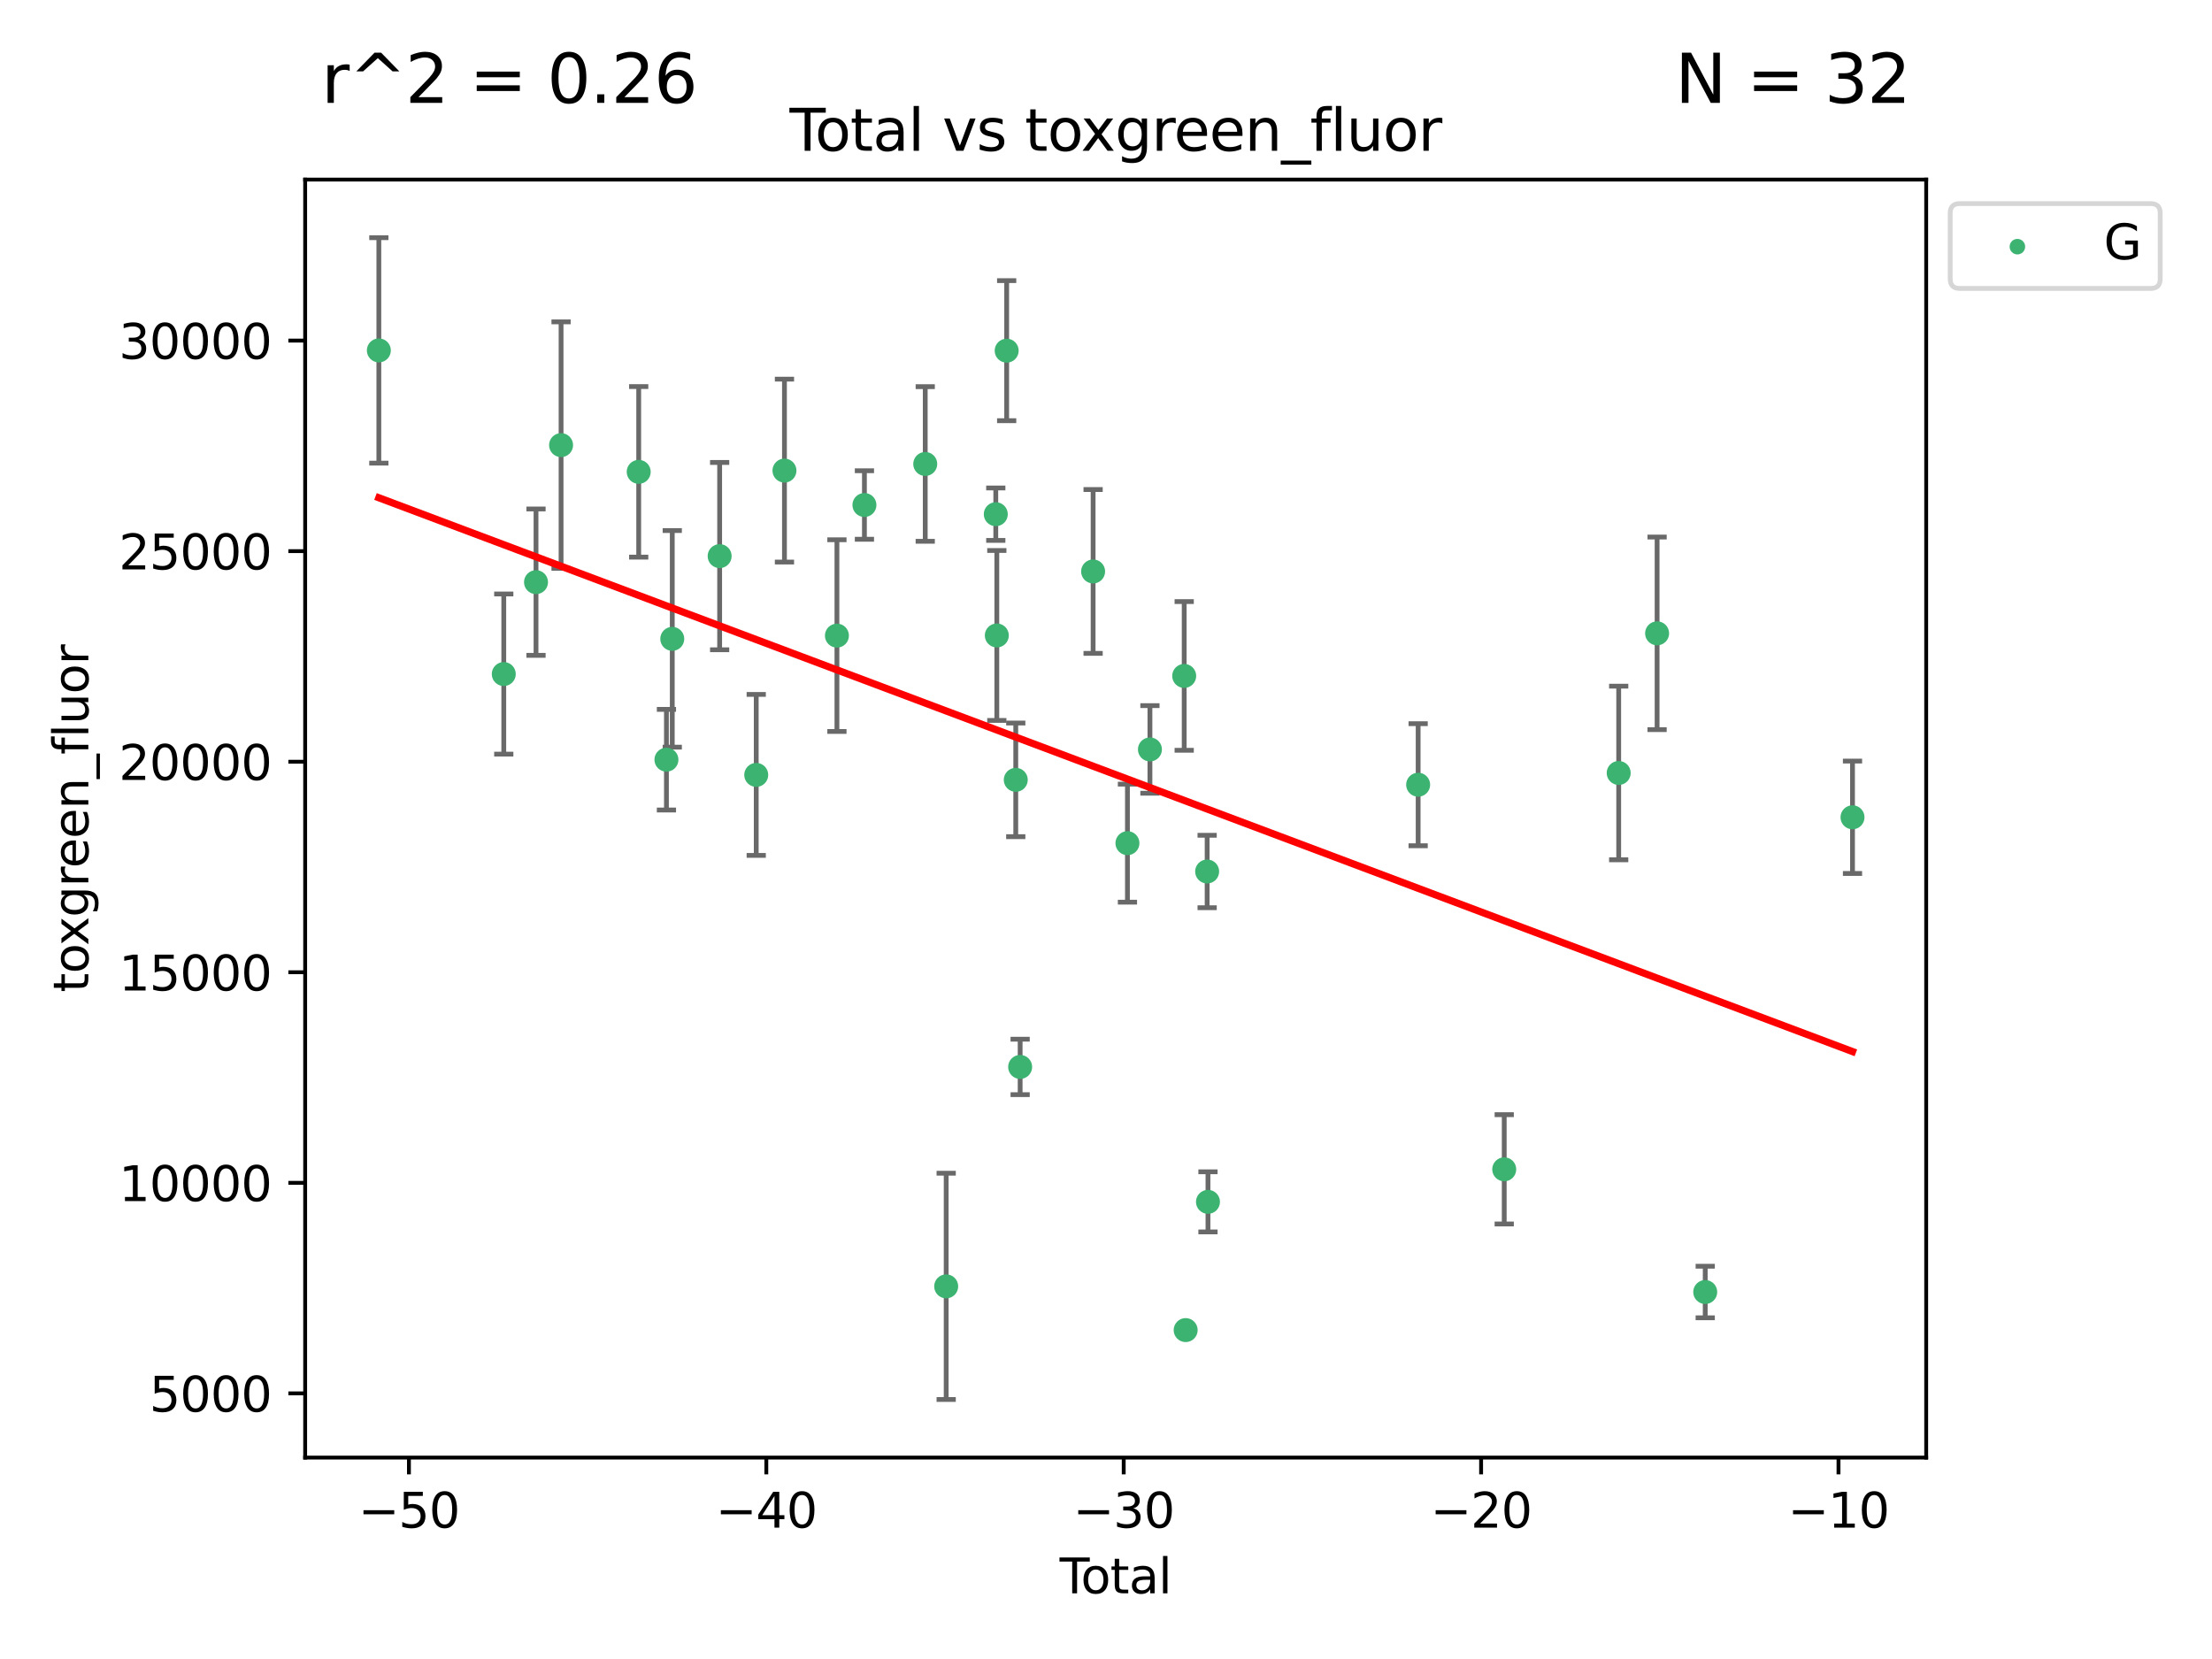 <?xml version="1.0" encoding="utf-8" standalone="no"?>
<!DOCTYPE svg PUBLIC "-//W3C//DTD SVG 1.1//EN"
  "http://www.w3.org/Graphics/SVG/1.1/DTD/svg11.dtd">
<svg xmlns:xlink="http://www.w3.org/1999/xlink" width="460.8pt" height="345.6pt" viewBox="0 0 460.8 345.6" xmlns="http://www.w3.org/2000/svg" version="1.1">
 <defs>
  <style type="text/css">*{stroke-linejoin: round; stroke-linecap: butt}</style>
 </defs>
 <g id="figure_1">
  <g id="patch_1">
   <path d="M 0 345.6 
L 460.8 345.6 
L 460.8 0 
L 0 0 
z
" style="fill: #ffffff"/>
  </g>
  <g id="axes_1">
   <g id="patch_2">
    <path d="M 63.571 303.64 
L 401.26 303.64 
L 401.26 37.411 
L 63.571 37.411 
z
" style="fill: #ffffff"/>
   </g>
   <g id="PathCollection_1">
    <defs>
     <path id="m417717e807" d="M 0 1.118 
C 0.297 1.118 0.581 1 0.791 0.791 
C 1 0.581 1.118 0.297 1.118 0 
C 1.118 -0.297 1 -0.581 0.791 -0.791 
C 0.581 -1 0.297 -1.118 0 -1.118 
C -0.297 -1.118 -0.581 -1 -0.791 -0.791 
C -1 -0.581 -1.118 -0.297 -1.118 0 
C -1.118 0.297 -1 0.581 -0.791 0.791 
C -0.581 1 -0.297 1.118 0 1.118 
z
" style="stroke: #3cb371"/>
    </defs>
    <g clip-path="url(#p8fe26a87a0)">
     <use xlink:href="#m417717e807" x="78.921" y="72.997" style="fill: #3cb371; stroke: #3cb371"/>
     <use xlink:href="#m417717e807" x="104.945" y="140.416" style="fill: #3cb371; stroke: #3cb371"/>
     <use xlink:href="#m417717e807" x="111.661" y="121.273" style="fill: #3cb371; stroke: #3cb371"/>
     <use xlink:href="#m417717e807" x="116.882" y="92.727" style="fill: #3cb371; stroke: #3cb371"/>
     <use xlink:href="#m417717e807" x="133.054" y="98.296" style="fill: #3cb371; stroke: #3cb371"/>
     <use xlink:href="#m417717e807" x="138.83" y="158.255" style="fill: #3cb371; stroke: #3cb371"/>
     <use xlink:href="#m417717e807" x="140.045" y="133.085" style="fill: #3cb371; stroke: #3cb371"/>
     <use xlink:href="#m417717e807" x="149.915" y="115.849" style="fill: #3cb371; stroke: #3cb371"/>
     <use xlink:href="#m417717e807" x="157.537" y="161.427" style="fill: #3cb371; stroke: #3cb371"/>
     <use xlink:href="#m417717e807" x="163.418" y="98.031" style="fill: #3cb371; stroke: #3cb371"/>
     <use xlink:href="#m417717e807" x="174.347" y="132.413" style="fill: #3cb371; stroke: #3cb371"/>
     <use xlink:href="#m417717e807" x="180.076" y="105.202" style="fill: #3cb371; stroke: #3cb371"/>
     <use xlink:href="#m417717e807" x="192.744" y="96.654" style="fill: #3cb371; stroke: #3cb371"/>
     <use xlink:href="#m417717e807" x="197.107" y="267.972" style="fill: #3cb371; stroke: #3cb371"/>
     <use xlink:href="#m417717e807" x="207.44" y="107.117" style="fill: #3cb371; stroke: #3cb371"/>
     <use xlink:href="#m417717e807" x="207.655" y="132.378" style="fill: #3cb371; stroke: #3cb371"/>
     <use xlink:href="#m417717e807" x="209.708" y="73.051" style="fill: #3cb371; stroke: #3cb371"/>
     <use xlink:href="#m417717e807" x="211.603" y="162.455" style="fill: #3cb371; stroke: #3cb371"/>
     <use xlink:href="#m417717e807" x="212.514" y="222.262" style="fill: #3cb371; stroke: #3cb371"/>
     <use xlink:href="#m417717e807" x="227.715" y="119.045" style="fill: #3cb371; stroke: #3cb371"/>
     <use xlink:href="#m417717e807" x="234.867" y="175.647" style="fill: #3cb371; stroke: #3cb371"/>
     <use xlink:href="#m417717e807" x="239.552" y="156.122" style="fill: #3cb371; stroke: #3cb371"/>
     <use xlink:href="#m417717e807" x="246.69" y="140.808" style="fill: #3cb371; stroke: #3cb371"/>
     <use xlink:href="#m417717e807" x="246.995" y="277.082" style="fill: #3cb371; stroke: #3cb371"/>
     <use xlink:href="#m417717e807" x="251.47" y="181.548" style="fill: #3cb371; stroke: #3cb371"/>
     <use xlink:href="#m417717e807" x="251.643" y="250.367" style="fill: #3cb371; stroke: #3cb371"/>
     <use xlink:href="#m417717e807" x="295.426" y="163.471" style="fill: #3cb371; stroke: #3cb371"/>
     <use xlink:href="#m417717e807" x="313.358" y="243.591" style="fill: #3cb371; stroke: #3cb371"/>
     <use xlink:href="#m417717e807" x="337.204" y="161.024" style="fill: #3cb371; stroke: #3cb371"/>
     <use xlink:href="#m417717e807" x="345.204" y="131.935" style="fill: #3cb371; stroke: #3cb371"/>
     <use xlink:href="#m417717e807" x="355.23" y="269.151" style="fill: #3cb371; stroke: #3cb371"/>
     <use xlink:href="#m417717e807" x="385.911" y="170.254" style="fill: #3cb371; stroke: #3cb371"/>
    </g>
   </g>
   <g id="matplotlib.axis_1">
    <g id="xtick_1">
     <g id="line2d_1">
      <defs>
       <path id="ma817725555" d="M 0 0 
L 0 3.5 
" style="stroke: #000000; stroke-width: 0.8"/>
      </defs>
      <g>
       <use xlink:href="#ma817725555" x="85.187" y="303.64" style="stroke: #000000; stroke-width: 0.8"/>
      </g>
     </g>
     <g id="text_1">
      <!-- −50 -->
      <g transform="translate(74.634 318.238)scale(0.1 -0.1)">
       <defs>
        <path id="DejaVuSans-2212" d="M 678 2272 
L 4684 2272 
L 4684 1741 
L 678 1741 
L 678 2272 
z
" transform="scale(0.016)"/>
        <path id="DejaVuSans-35" d="M 691 4666 
L 3169 4666 
L 3169 4134 
L 1269 4134 
L 1269 2991 
Q 1406 3038 1543 3061 
Q 1681 3084 1819 3084 
Q 2600 3084 3056 2656 
Q 3513 2228 3513 1497 
Q 3513 744 3044 326 
Q 2575 -91 1722 -91 
Q 1428 -91 1123 -41 
Q 819 9 494 109 
L 494 744 
Q 775 591 1075 516 
Q 1375 441 1709 441 
Q 2250 441 2565 725 
Q 2881 1009 2881 1497 
Q 2881 1984 2565 2268 
Q 2250 2553 1709 2553 
Q 1456 2553 1204 2497 
Q 953 2441 691 2322 
L 691 4666 
z
" transform="scale(0.016)"/>
        <path id="DejaVuSans-30" d="M 2034 4250 
Q 1547 4250 1301 3770 
Q 1056 3291 1056 2328 
Q 1056 1369 1301 889 
Q 1547 409 2034 409 
Q 2525 409 2770 889 
Q 3016 1369 3016 2328 
Q 3016 3291 2770 3770 
Q 2525 4250 2034 4250 
z
M 2034 4750 
Q 2819 4750 3233 4129 
Q 3647 3509 3647 2328 
Q 3647 1150 3233 529 
Q 2819 -91 2034 -91 
Q 1250 -91 836 529 
Q 422 1150 422 2328 
Q 422 3509 836 4129 
Q 1250 4750 2034 4750 
z
" transform="scale(0.016)"/>
       </defs>
       <use xlink:href="#DejaVuSans-2212"/>
       <use xlink:href="#DejaVuSans-35" x="83.789"/>
       <use xlink:href="#DejaVuSans-30" x="147.412"/>
      </g>
     </g>
    </g>
    <g id="xtick_2">
     <g id="line2d_2">
      <g>
       <use xlink:href="#ma817725555" x="159.638" y="303.64" style="stroke: #000000; stroke-width: 0.8"/>
      </g>
     </g>
     <g id="text_2">
      <!-- −40 -->
      <g transform="translate(149.086 318.238)scale(0.1 -0.1)">
       <defs>
        <path id="DejaVuSans-34" d="M 2419 4116 
L 825 1625 
L 2419 1625 
L 2419 4116 
z
M 2253 4666 
L 3047 4666 
L 3047 1625 
L 3713 1625 
L 3713 1100 
L 3047 1100 
L 3047 0 
L 2419 0 
L 2419 1100 
L 313 1100 
L 313 1709 
L 2253 4666 
z
" transform="scale(0.016)"/>
       </defs>
       <use xlink:href="#DejaVuSans-2212"/>
       <use xlink:href="#DejaVuSans-34" x="83.789"/>
       <use xlink:href="#DejaVuSans-30" x="147.412"/>
      </g>
     </g>
    </g>
    <g id="xtick_3">
     <g id="line2d_3">
      <g>
       <use xlink:href="#ma817725555" x="234.089" y="303.64" style="stroke: #000000; stroke-width: 0.8"/>
      </g>
     </g>
     <g id="text_3">
      <!-- −30 -->
      <g transform="translate(223.537 318.238)scale(0.1 -0.1)">
       <defs>
        <path id="DejaVuSans-33" d="M 2597 2516 
Q 3050 2419 3304 2112 
Q 3559 1806 3559 1356 
Q 3559 666 3084 287 
Q 2609 -91 1734 -91 
Q 1441 -91 1130 -33 
Q 819 25 488 141 
L 488 750 
Q 750 597 1062 519 
Q 1375 441 1716 441 
Q 2309 441 2620 675 
Q 2931 909 2931 1356 
Q 2931 1769 2642 2001 
Q 2353 2234 1838 2234 
L 1294 2234 
L 1294 2753 
L 1863 2753 
Q 2328 2753 2575 2939 
Q 2822 3125 2822 3475 
Q 2822 3834 2567 4026 
Q 2313 4219 1838 4219 
Q 1578 4219 1281 4162 
Q 984 4106 628 3988 
L 628 4550 
Q 988 4650 1302 4700 
Q 1616 4750 1894 4750 
Q 2613 4750 3031 4423 
Q 3450 4097 3450 3541 
Q 3450 3153 3228 2886 
Q 3006 2619 2597 2516 
z
" transform="scale(0.016)"/>
       </defs>
       <use xlink:href="#DejaVuSans-2212"/>
       <use xlink:href="#DejaVuSans-33" x="83.789"/>
       <use xlink:href="#DejaVuSans-30" x="147.412"/>
      </g>
     </g>
    </g>
    <g id="xtick_4">
     <g id="line2d_4">
      <g>
       <use xlink:href="#ma817725555" x="308.541" y="303.64" style="stroke: #000000; stroke-width: 0.8"/>
      </g>
     </g>
     <g id="text_4">
      <!-- −20 -->
      <g transform="translate(297.988 318.238)scale(0.1 -0.1)">
       <defs>
        <path id="DejaVuSans-32" d="M 1228 531 
L 3431 531 
L 3431 0 
L 469 0 
L 469 531 
Q 828 903 1448 1529 
Q 2069 2156 2228 2338 
Q 2531 2678 2651 2914 
Q 2772 3150 2772 3378 
Q 2772 3750 2511 3984 
Q 2250 4219 1831 4219 
Q 1534 4219 1204 4116 
Q 875 4013 500 3803 
L 500 4441 
Q 881 4594 1212 4672 
Q 1544 4750 1819 4750 
Q 2544 4750 2975 4387 
Q 3406 4025 3406 3419 
Q 3406 3131 3298 2873 
Q 3191 2616 2906 2266 
Q 2828 2175 2409 1742 
Q 1991 1309 1228 531 
z
" transform="scale(0.016)"/>
       </defs>
       <use xlink:href="#DejaVuSans-2212"/>
       <use xlink:href="#DejaVuSans-32" x="83.789"/>
       <use xlink:href="#DejaVuSans-30" x="147.412"/>
      </g>
     </g>
    </g>
    <g id="xtick_5">
     <g id="line2d_5">
      <g>
       <use xlink:href="#ma817725555" x="382.992" y="303.64" style="stroke: #000000; stroke-width: 0.8"/>
      </g>
     </g>
     <g id="text_5">
      <!-- −10 -->
      <g transform="translate(372.44 318.238)scale(0.1 -0.1)">
       <defs>
        <path id="DejaVuSans-31" d="M 794 531 
L 1825 531 
L 1825 4091 
L 703 3866 
L 703 4441 
L 1819 4666 
L 2450 4666 
L 2450 531 
L 3481 531 
L 3481 0 
L 794 0 
L 794 531 
z
" transform="scale(0.016)"/>
       </defs>
       <use xlink:href="#DejaVuSans-2212"/>
       <use xlink:href="#DejaVuSans-31" x="83.789"/>
       <use xlink:href="#DejaVuSans-30" x="147.412"/>
      </g>
     </g>
    </g>
    <g id="text_6">
     <!-- Total -->
     <g transform="translate(220.739 331.917)scale(0.1 -0.1)">
      <defs>
       <path id="DejaVuSans-54" d="M -19 4666 
L 3928 4666 
L 3928 4134 
L 2272 4134 
L 2272 0 
L 1638 0 
L 1638 4134 
L -19 4134 
L -19 4666 
z
" transform="scale(0.016)"/>
       <path id="DejaVuSans-6f" d="M 1959 3097 
Q 1497 3097 1228 2736 
Q 959 2375 959 1747 
Q 959 1119 1226 758 
Q 1494 397 1959 397 
Q 2419 397 2687 759 
Q 2956 1122 2956 1747 
Q 2956 2369 2687 2733 
Q 2419 3097 1959 3097 
z
M 1959 3584 
Q 2709 3584 3137 3096 
Q 3566 2609 3566 1747 
Q 3566 888 3137 398 
Q 2709 -91 1959 -91 
Q 1206 -91 779 398 
Q 353 888 353 1747 
Q 353 2609 779 3096 
Q 1206 3584 1959 3584 
z
" transform="scale(0.016)"/>
       <path id="DejaVuSans-74" d="M 1172 4494 
L 1172 3500 
L 2356 3500 
L 2356 3053 
L 1172 3053 
L 1172 1153 
Q 1172 725 1289 603 
Q 1406 481 1766 481 
L 2356 481 
L 2356 0 
L 1766 0 
Q 1100 0 847 248 
Q 594 497 594 1153 
L 594 3053 
L 172 3053 
L 172 3500 
L 594 3500 
L 594 4494 
L 1172 4494 
z
" transform="scale(0.016)"/>
       <path id="DejaVuSans-61" d="M 2194 1759 
Q 1497 1759 1228 1600 
Q 959 1441 959 1056 
Q 959 750 1161 570 
Q 1363 391 1709 391 
Q 2188 391 2477 730 
Q 2766 1069 2766 1631 
L 2766 1759 
L 2194 1759 
z
M 3341 1997 
L 3341 0 
L 2766 0 
L 2766 531 
Q 2569 213 2275 61 
Q 1981 -91 1556 -91 
Q 1019 -91 701 211 
Q 384 513 384 1019 
Q 384 1609 779 1909 
Q 1175 2209 1959 2209 
L 2766 2209 
L 2766 2266 
Q 2766 2663 2505 2880 
Q 2244 3097 1772 3097 
Q 1472 3097 1187 3025 
Q 903 2953 641 2809 
L 641 3341 
Q 956 3463 1253 3523 
Q 1550 3584 1831 3584 
Q 2591 3584 2966 3190 
Q 3341 2797 3341 1997 
z
" transform="scale(0.016)"/>
       <path id="DejaVuSans-6c" d="M 603 4863 
L 1178 4863 
L 1178 0 
L 603 0 
L 603 4863 
z
" transform="scale(0.016)"/>
      </defs>
      <use xlink:href="#DejaVuSans-54"/>
      <use xlink:href="#DejaVuSans-6f" x="44.084"/>
      <use xlink:href="#DejaVuSans-74" x="105.266"/>
      <use xlink:href="#DejaVuSans-61" x="144.475"/>
      <use xlink:href="#DejaVuSans-6c" x="205.754"/>
     </g>
    </g>
   </g>
   <g id="matplotlib.axis_2">
    <g id="ytick_1">
     <g id="line2d_6">
      <defs>
       <path id="md0b81ae9a0" d="M 0 0 
L -3.5 0 
" style="stroke: #000000; stroke-width: 0.8"/>
      </defs>
      <g>
       <use xlink:href="#md0b81ae9a0" x="63.571" y="290.266" style="stroke: #000000; stroke-width: 0.8"/>
      </g>
     </g>
     <g id="text_7">
      <!-- 5000 -->
      <g transform="translate(31.121 294.065)scale(0.1 -0.1)">
       <use xlink:href="#DejaVuSans-35"/>
       <use xlink:href="#DejaVuSans-30" x="63.623"/>
       <use xlink:href="#DejaVuSans-30" x="127.246"/>
       <use xlink:href="#DejaVuSans-30" x="190.869"/>
      </g>
     </g>
    </g>
    <g id="ytick_2">
     <g id="line2d_7">
      <g>
       <use xlink:href="#md0b81ae9a0" x="63.571" y="246.403" style="stroke: #000000; stroke-width: 0.8"/>
      </g>
     </g>
     <g id="text_8">
      <!-- 10000 -->
      <g transform="translate(24.759 250.202)scale(0.1 -0.1)">
       <use xlink:href="#DejaVuSans-31"/>
       <use xlink:href="#DejaVuSans-30" x="63.623"/>
       <use xlink:href="#DejaVuSans-30" x="127.246"/>
       <use xlink:href="#DejaVuSans-30" x="190.869"/>
       <use xlink:href="#DejaVuSans-30" x="254.492"/>
      </g>
     </g>
    </g>
    <g id="ytick_3">
     <g id="line2d_8">
      <g>
       <use xlink:href="#md0b81ae9a0" x="63.571" y="202.54" style="stroke: #000000; stroke-width: 0.8"/>
      </g>
     </g>
     <g id="text_9">
      <!-- 15000 -->
      <g transform="translate(24.759 206.339)scale(0.1 -0.1)">
       <use xlink:href="#DejaVuSans-31"/>
       <use xlink:href="#DejaVuSans-35" x="63.623"/>
       <use xlink:href="#DejaVuSans-30" x="127.246"/>
       <use xlink:href="#DejaVuSans-30" x="190.869"/>
       <use xlink:href="#DejaVuSans-30" x="254.492"/>
      </g>
     </g>
    </g>
    <g id="ytick_4">
     <g id="line2d_9">
      <g>
       <use xlink:href="#md0b81ae9a0" x="63.571" y="158.677" style="stroke: #000000; stroke-width: 0.8"/>
      </g>
     </g>
     <g id="text_10">
      <!-- 20000 -->
      <g transform="translate(24.759 162.477)scale(0.1 -0.1)">
       <use xlink:href="#DejaVuSans-32"/>
       <use xlink:href="#DejaVuSans-30" x="63.623"/>
       <use xlink:href="#DejaVuSans-30" x="127.246"/>
       <use xlink:href="#DejaVuSans-30" x="190.869"/>
       <use xlink:href="#DejaVuSans-30" x="254.492"/>
      </g>
     </g>
    </g>
    <g id="ytick_5">
     <g id="line2d_10">
      <g>
       <use xlink:href="#md0b81ae9a0" x="63.571" y="114.815" style="stroke: #000000; stroke-width: 0.8"/>
      </g>
     </g>
     <g id="text_11">
      <!-- 25000 -->
      <g transform="translate(24.759 118.614)scale(0.1 -0.1)">
       <use xlink:href="#DejaVuSans-32"/>
       <use xlink:href="#DejaVuSans-35" x="63.623"/>
       <use xlink:href="#DejaVuSans-30" x="127.246"/>
       <use xlink:href="#DejaVuSans-30" x="190.869"/>
       <use xlink:href="#DejaVuSans-30" x="254.492"/>
      </g>
     </g>
    </g>
    <g id="ytick_6">
     <g id="line2d_11">
      <g>
       <use xlink:href="#md0b81ae9a0" x="63.571" y="70.952" style="stroke: #000000; stroke-width: 0.8"/>
      </g>
     </g>
     <g id="text_12">
      <!-- 30000 -->
      <g transform="translate(24.759 74.751)scale(0.1 -0.1)">
       <use xlink:href="#DejaVuSans-33"/>
       <use xlink:href="#DejaVuSans-30" x="63.623"/>
       <use xlink:href="#DejaVuSans-30" x="127.246"/>
       <use xlink:href="#DejaVuSans-30" x="190.869"/>
       <use xlink:href="#DejaVuSans-30" x="254.492"/>
      </g>
     </g>
    </g>
    <g id="text_13">
     <!-- toxgreen_fluor -->
     <g transform="translate(18.401 206.72)rotate(-90)scale(0.1 -0.1)">
      <defs>
       <path id="DejaVuSans-78" d="M 3513 3500 
L 2247 1797 
L 3578 0 
L 2900 0 
L 1881 1375 
L 863 0 
L 184 0 
L 1544 1831 
L 300 3500 
L 978 3500 
L 1906 2253 
L 2834 3500 
L 3513 3500 
z
" transform="scale(0.016)"/>
       <path id="DejaVuSans-67" d="M 2906 1791 
Q 2906 2416 2648 2759 
Q 2391 3103 1925 3103 
Q 1463 3103 1205 2759 
Q 947 2416 947 1791 
Q 947 1169 1205 825 
Q 1463 481 1925 481 
Q 2391 481 2648 825 
Q 2906 1169 2906 1791 
z
M 3481 434 
Q 3481 -459 3084 -895 
Q 2688 -1331 1869 -1331 
Q 1566 -1331 1297 -1286 
Q 1028 -1241 775 -1147 
L 775 -588 
Q 1028 -725 1275 -790 
Q 1522 -856 1778 -856 
Q 2344 -856 2625 -561 
Q 2906 -266 2906 331 
L 2906 616 
Q 2728 306 2450 153 
Q 2172 0 1784 0 
Q 1141 0 747 490 
Q 353 981 353 1791 
Q 353 2603 747 3093 
Q 1141 3584 1784 3584 
Q 2172 3584 2450 3431 
Q 2728 3278 2906 2969 
L 2906 3500 
L 3481 3500 
L 3481 434 
z
" transform="scale(0.016)"/>
       <path id="DejaVuSans-72" d="M 2631 2963 
Q 2534 3019 2420 3045 
Q 2306 3072 2169 3072 
Q 1681 3072 1420 2755 
Q 1159 2438 1159 1844 
L 1159 0 
L 581 0 
L 581 3500 
L 1159 3500 
L 1159 2956 
Q 1341 3275 1631 3429 
Q 1922 3584 2338 3584 
Q 2397 3584 2469 3576 
Q 2541 3569 2628 3553 
L 2631 2963 
z
" transform="scale(0.016)"/>
       <path id="DejaVuSans-65" d="M 3597 1894 
L 3597 1613 
L 953 1613 
Q 991 1019 1311 708 
Q 1631 397 2203 397 
Q 2534 397 2845 478 
Q 3156 559 3463 722 
L 3463 178 
Q 3153 47 2828 -22 
Q 2503 -91 2169 -91 
Q 1331 -91 842 396 
Q 353 884 353 1716 
Q 353 2575 817 3079 
Q 1281 3584 2069 3584 
Q 2775 3584 3186 3129 
Q 3597 2675 3597 1894 
z
M 3022 2063 
Q 3016 2534 2758 2815 
Q 2500 3097 2075 3097 
Q 1594 3097 1305 2825 
Q 1016 2553 972 2059 
L 3022 2063 
z
" transform="scale(0.016)"/>
       <path id="DejaVuSans-6e" d="M 3513 2113 
L 3513 0 
L 2938 0 
L 2938 2094 
Q 2938 2591 2744 2837 
Q 2550 3084 2163 3084 
Q 1697 3084 1428 2787 
Q 1159 2491 1159 1978 
L 1159 0 
L 581 0 
L 581 3500 
L 1159 3500 
L 1159 2956 
Q 1366 3272 1645 3428 
Q 1925 3584 2291 3584 
Q 2894 3584 3203 3211 
Q 3513 2838 3513 2113 
z
" transform="scale(0.016)"/>
       <path id="DejaVuSans-5f" d="M 3263 -1063 
L 3263 -1509 
L -63 -1509 
L -63 -1063 
L 3263 -1063 
z
" transform="scale(0.016)"/>
       <path id="DejaVuSans-66" d="M 2375 4863 
L 2375 4384 
L 1825 4384 
Q 1516 4384 1395 4259 
Q 1275 4134 1275 3809 
L 1275 3500 
L 2222 3500 
L 2222 3053 
L 1275 3053 
L 1275 0 
L 697 0 
L 697 3053 
L 147 3053 
L 147 3500 
L 697 3500 
L 697 3744 
Q 697 4328 969 4595 
Q 1241 4863 1831 4863 
L 2375 4863 
z
" transform="scale(0.016)"/>
       <path id="DejaVuSans-75" d="M 544 1381 
L 544 3500 
L 1119 3500 
L 1119 1403 
Q 1119 906 1312 657 
Q 1506 409 1894 409 
Q 2359 409 2629 706 
Q 2900 1003 2900 1516 
L 2900 3500 
L 3475 3500 
L 3475 0 
L 2900 0 
L 2900 538 
Q 2691 219 2414 64 
Q 2138 -91 1772 -91 
Q 1169 -91 856 284 
Q 544 659 544 1381 
z
M 1991 3584 
L 1991 3584 
z
" transform="scale(0.016)"/>
      </defs>
      <use xlink:href="#DejaVuSans-74"/>
      <use xlink:href="#DejaVuSans-6f" x="39.209"/>
      <use xlink:href="#DejaVuSans-78" x="97.266"/>
      <use xlink:href="#DejaVuSans-67" x="156.445"/>
      <use xlink:href="#DejaVuSans-72" x="219.922"/>
      <use xlink:href="#DejaVuSans-65" x="258.785"/>
      <use xlink:href="#DejaVuSans-65" x="320.309"/>
      <use xlink:href="#DejaVuSans-6e" x="381.832"/>
      <use xlink:href="#DejaVuSans-5f" x="445.211"/>
      <use xlink:href="#DejaVuSans-66" x="495.211"/>
      <use xlink:href="#DejaVuSans-6c" x="530.416"/>
      <use xlink:href="#DejaVuSans-75" x="558.199"/>
      <use xlink:href="#DejaVuSans-6f" x="621.578"/>
      <use xlink:href="#DejaVuSans-72" x="682.76"/>
     </g>
    </g>
   </g>
   <g id="LineCollection_1">
    <path d="M 78.921 96.481 
L 78.921 49.513 
" clip-path="url(#p8fe26a87a0)" style="fill: none; stroke: #696969"/>
    <path d="M 104.945 157.099 
L 104.945 123.733 
" clip-path="url(#p8fe26a87a0)" style="fill: none; stroke: #696969"/>
    <path d="M 111.661 136.52 
L 111.661 106.027 
" clip-path="url(#p8fe26a87a0)" style="fill: none; stroke: #696969"/>
    <path d="M 116.882 118.404 
L 116.882 67.05 
" clip-path="url(#p8fe26a87a0)" style="fill: none; stroke: #696969"/>
    <path d="M 133.054 116.062 
L 133.054 80.529 
" clip-path="url(#p8fe26a87a0)" style="fill: none; stroke: #696969"/>
    <path d="M 138.83 168.737 
L 138.83 147.774 
" clip-path="url(#p8fe26a87a0)" style="fill: none; stroke: #696969"/>
    <path d="M 140.045 155.648 
L 140.045 110.521 
" clip-path="url(#p8fe26a87a0)" style="fill: none; stroke: #696969"/>
    <path d="M 149.915 135.361 
L 149.915 96.336 
" clip-path="url(#p8fe26a87a0)" style="fill: none; stroke: #696969"/>
    <path d="M 157.537 178.196 
L 157.537 144.657 
" clip-path="url(#p8fe26a87a0)" style="fill: none; stroke: #696969"/>
    <path d="M 163.418 117.085 
L 163.418 78.978 
" clip-path="url(#p8fe26a87a0)" style="fill: none; stroke: #696969"/>
    <path d="M 174.347 152.381 
L 174.347 112.444 
" clip-path="url(#p8fe26a87a0)" style="fill: none; stroke: #696969"/>
    <path d="M 180.076 112.336 
L 180.076 98.067 
" clip-path="url(#p8fe26a87a0)" style="fill: none; stroke: #696969"/>
    <path d="M 192.744 112.76 
L 192.744 80.548 
" clip-path="url(#p8fe26a87a0)" style="fill: none; stroke: #696969"/>
    <path d="M 197.107 291.539 
L 197.107 244.406 
" clip-path="url(#p8fe26a87a0)" style="fill: none; stroke: #696969"/>
    <path d="M 207.44 112.579 
L 207.44 101.655 
" clip-path="url(#p8fe26a87a0)" style="fill: none; stroke: #696969"/>
    <path d="M 207.655 150.081 
L 207.655 114.675 
" clip-path="url(#p8fe26a87a0)" style="fill: none; stroke: #696969"/>
    <path d="M 209.708 87.64 
L 209.708 58.462 
" clip-path="url(#p8fe26a87a0)" style="fill: none; stroke: #696969"/>
    <path d="M 211.603 174.293 
L 211.603 150.618 
" clip-path="url(#p8fe26a87a0)" style="fill: none; stroke: #696969"/>
    <path d="M 212.514 228.037 
L 212.514 216.486 
" clip-path="url(#p8fe26a87a0)" style="fill: none; stroke: #696969"/>
    <path d="M 227.715 136.112 
L 227.715 101.978 
" clip-path="url(#p8fe26a87a0)" style="fill: none; stroke: #696969"/>
    <path d="M 234.867 187.941 
L 234.867 163.353 
" clip-path="url(#p8fe26a87a0)" style="fill: none; stroke: #696969"/>
    <path d="M 239.552 165.245 
L 239.552 146.999 
" clip-path="url(#p8fe26a87a0)" style="fill: none; stroke: #696969"/>
    <path d="M 246.69 156.294 
L 246.69 125.323 
" clip-path="url(#p8fe26a87a0)" style="fill: none; stroke: #696969"/>
    <path d="M 246.995 277.828 
L 246.995 276.337 
" clip-path="url(#p8fe26a87a0)" style="fill: none; stroke: #696969"/>
    <path d="M 251.47 189.094 
L 251.47 174.002 
" clip-path="url(#p8fe26a87a0)" style="fill: none; stroke: #696969"/>
    <path d="M 251.643 256.629 
L 251.643 244.105 
" clip-path="url(#p8fe26a87a0)" style="fill: none; stroke: #696969"/>
    <path d="M 295.426 176.187 
L 295.426 150.755 
" clip-path="url(#p8fe26a87a0)" style="fill: none; stroke: #696969"/>
    <path d="M 313.358 254.974 
L 313.358 232.208 
" clip-path="url(#p8fe26a87a0)" style="fill: none; stroke: #696969"/>
    <path d="M 337.204 179.108 
L 337.204 142.939 
" clip-path="url(#p8fe26a87a0)" style="fill: none; stroke: #696969"/>
    <path d="M 345.204 151.993 
L 345.204 111.877 
" clip-path="url(#p8fe26a87a0)" style="fill: none; stroke: #696969"/>
    <path d="M 355.23 274.52 
L 355.23 263.782 
" clip-path="url(#p8fe26a87a0)" style="fill: none; stroke: #696969"/>
    <path d="M 385.911 181.961 
L 385.911 158.547 
" clip-path="url(#p8fe26a87a0)" style="fill: none; stroke: #696969"/>
   </g>
   <g id="line2d_12">
    <defs>
     <path id="mfe9e15b3b9" d="M 2 0 
L -2 -0 
" style="stroke: #696969"/>
    </defs>
    <g clip-path="url(#p8fe26a87a0)">
     <use xlink:href="#mfe9e15b3b9" x="78.921" y="96.481" style="fill: #696969; stroke: #696969"/>
     <use xlink:href="#mfe9e15b3b9" x="104.945" y="157.099" style="fill: #696969; stroke: #696969"/>
     <use xlink:href="#mfe9e15b3b9" x="111.661" y="136.52" style="fill: #696969; stroke: #696969"/>
     <use xlink:href="#mfe9e15b3b9" x="116.882" y="118.404" style="fill: #696969; stroke: #696969"/>
     <use xlink:href="#mfe9e15b3b9" x="133.054" y="116.062" style="fill: #696969; stroke: #696969"/>
     <use xlink:href="#mfe9e15b3b9" x="138.83" y="168.737" style="fill: #696969; stroke: #696969"/>
     <use xlink:href="#mfe9e15b3b9" x="140.045" y="155.648" style="fill: #696969; stroke: #696969"/>
     <use xlink:href="#mfe9e15b3b9" x="149.915" y="135.361" style="fill: #696969; stroke: #696969"/>
     <use xlink:href="#mfe9e15b3b9" x="157.537" y="178.196" style="fill: #696969; stroke: #696969"/>
     <use xlink:href="#mfe9e15b3b9" x="163.418" y="117.085" style="fill: #696969; stroke: #696969"/>
     <use xlink:href="#mfe9e15b3b9" x="174.347" y="152.381" style="fill: #696969; stroke: #696969"/>
     <use xlink:href="#mfe9e15b3b9" x="180.076" y="112.336" style="fill: #696969; stroke: #696969"/>
     <use xlink:href="#mfe9e15b3b9" x="192.744" y="112.76" style="fill: #696969; stroke: #696969"/>
     <use xlink:href="#mfe9e15b3b9" x="197.107" y="291.539" style="fill: #696969; stroke: #696969"/>
     <use xlink:href="#mfe9e15b3b9" x="207.44" y="112.579" style="fill: #696969; stroke: #696969"/>
     <use xlink:href="#mfe9e15b3b9" x="207.655" y="150.081" style="fill: #696969; stroke: #696969"/>
     <use xlink:href="#mfe9e15b3b9" x="209.708" y="87.64" style="fill: #696969; stroke: #696969"/>
     <use xlink:href="#mfe9e15b3b9" x="211.603" y="174.293" style="fill: #696969; stroke: #696969"/>
     <use xlink:href="#mfe9e15b3b9" x="212.514" y="228.037" style="fill: #696969; stroke: #696969"/>
     <use xlink:href="#mfe9e15b3b9" x="227.715" y="136.112" style="fill: #696969; stroke: #696969"/>
     <use xlink:href="#mfe9e15b3b9" x="234.867" y="187.941" style="fill: #696969; stroke: #696969"/>
     <use xlink:href="#mfe9e15b3b9" x="239.552" y="165.245" style="fill: #696969; stroke: #696969"/>
     <use xlink:href="#mfe9e15b3b9" x="246.69" y="156.294" style="fill: #696969; stroke: #696969"/>
     <use xlink:href="#mfe9e15b3b9" x="246.995" y="277.828" style="fill: #696969; stroke: #696969"/>
     <use xlink:href="#mfe9e15b3b9" x="251.47" y="189.094" style="fill: #696969; stroke: #696969"/>
     <use xlink:href="#mfe9e15b3b9" x="251.643" y="256.629" style="fill: #696969; stroke: #696969"/>
     <use xlink:href="#mfe9e15b3b9" x="295.426" y="176.187" style="fill: #696969; stroke: #696969"/>
     <use xlink:href="#mfe9e15b3b9" x="313.358" y="254.974" style="fill: #696969; stroke: #696969"/>
     <use xlink:href="#mfe9e15b3b9" x="337.204" y="179.108" style="fill: #696969; stroke: #696969"/>
     <use xlink:href="#mfe9e15b3b9" x="345.204" y="151.993" style="fill: #696969; stroke: #696969"/>
     <use xlink:href="#mfe9e15b3b9" x="355.23" y="274.52" style="fill: #696969; stroke: #696969"/>
     <use xlink:href="#mfe9e15b3b9" x="385.911" y="181.961" style="fill: #696969; stroke: #696969"/>
    </g>
   </g>
   <g id="line2d_13">
    <g clip-path="url(#p8fe26a87a0)">
     <use xlink:href="#mfe9e15b3b9" x="78.921" y="49.513" style="fill: #696969; stroke: #696969"/>
     <use xlink:href="#mfe9e15b3b9" x="104.945" y="123.733" style="fill: #696969; stroke: #696969"/>
     <use xlink:href="#mfe9e15b3b9" x="111.661" y="106.027" style="fill: #696969; stroke: #696969"/>
     <use xlink:href="#mfe9e15b3b9" x="116.882" y="67.05" style="fill: #696969; stroke: #696969"/>
     <use xlink:href="#mfe9e15b3b9" x="133.054" y="80.529" style="fill: #696969; stroke: #696969"/>
     <use xlink:href="#mfe9e15b3b9" x="138.83" y="147.774" style="fill: #696969; stroke: #696969"/>
     <use xlink:href="#mfe9e15b3b9" x="140.045" y="110.521" style="fill: #696969; stroke: #696969"/>
     <use xlink:href="#mfe9e15b3b9" x="149.915" y="96.336" style="fill: #696969; stroke: #696969"/>
     <use xlink:href="#mfe9e15b3b9" x="157.537" y="144.657" style="fill: #696969; stroke: #696969"/>
     <use xlink:href="#mfe9e15b3b9" x="163.418" y="78.978" style="fill: #696969; stroke: #696969"/>
     <use xlink:href="#mfe9e15b3b9" x="174.347" y="112.444" style="fill: #696969; stroke: #696969"/>
     <use xlink:href="#mfe9e15b3b9" x="180.076" y="98.067" style="fill: #696969; stroke: #696969"/>
     <use xlink:href="#mfe9e15b3b9" x="192.744" y="80.548" style="fill: #696969; stroke: #696969"/>
     <use xlink:href="#mfe9e15b3b9" x="197.107" y="244.406" style="fill: #696969; stroke: #696969"/>
     <use xlink:href="#mfe9e15b3b9" x="207.44" y="101.655" style="fill: #696969; stroke: #696969"/>
     <use xlink:href="#mfe9e15b3b9" x="207.655" y="114.675" style="fill: #696969; stroke: #696969"/>
     <use xlink:href="#mfe9e15b3b9" x="209.708" y="58.462" style="fill: #696969; stroke: #696969"/>
     <use xlink:href="#mfe9e15b3b9" x="211.603" y="150.618" style="fill: #696969; stroke: #696969"/>
     <use xlink:href="#mfe9e15b3b9" x="212.514" y="216.486" style="fill: #696969; stroke: #696969"/>
     <use xlink:href="#mfe9e15b3b9" x="227.715" y="101.978" style="fill: #696969; stroke: #696969"/>
     <use xlink:href="#mfe9e15b3b9" x="234.867" y="163.353" style="fill: #696969; stroke: #696969"/>
     <use xlink:href="#mfe9e15b3b9" x="239.552" y="146.999" style="fill: #696969; stroke: #696969"/>
     <use xlink:href="#mfe9e15b3b9" x="246.69" y="125.323" style="fill: #696969; stroke: #696969"/>
     <use xlink:href="#mfe9e15b3b9" x="246.995" y="276.337" style="fill: #696969; stroke: #696969"/>
     <use xlink:href="#mfe9e15b3b9" x="251.47" y="174.002" style="fill: #696969; stroke: #696969"/>
     <use xlink:href="#mfe9e15b3b9" x="251.643" y="244.105" style="fill: #696969; stroke: #696969"/>
     <use xlink:href="#mfe9e15b3b9" x="295.426" y="150.755" style="fill: #696969; stroke: #696969"/>
     <use xlink:href="#mfe9e15b3b9" x="313.358" y="232.208" style="fill: #696969; stroke: #696969"/>
     <use xlink:href="#mfe9e15b3b9" x="337.204" y="142.939" style="fill: #696969; stroke: #696969"/>
     <use xlink:href="#mfe9e15b3b9" x="345.204" y="111.877" style="fill: #696969; stroke: #696969"/>
     <use xlink:href="#mfe9e15b3b9" x="355.23" y="263.782" style="fill: #696969; stroke: #696969"/>
     <use xlink:href="#mfe9e15b3b9" x="385.911" y="158.547" style="fill: #696969; stroke: #696969"/>
    </g>
   </g>
   <g id="line2d_14">
    <path d="M 78.921 103.692 
L 104.945 113.472 
L 111.661 115.995 
L 116.882 117.958 
L 133.054 124.035 
L 138.83 126.206 
L 140.045 126.662 
L 149.915 130.372 
L 157.537 133.236 
L 163.418 135.446 
L 174.347 139.553 
L 180.076 141.706 
L 192.744 146.467 
L 197.107 148.106 
L 207.44 151.99 
L 207.655 152.07 
L 209.708 152.842 
L 211.603 153.554 
L 212.514 153.896 
L 227.715 159.609 
L 234.867 162.297 
L 239.552 164.057 
L 246.69 166.74 
L 246.995 166.854 
L 251.47 168.536 
L 251.643 168.601 
L 295.426 185.055 
L 313.358 191.794 
L 337.204 200.755 
L 345.204 203.762 
L 355.23 207.529 
L 385.911 219.059 
" clip-path="url(#p8fe26a87a0)" style="fill: none; stroke: #ff0000; stroke-width: 1.5; stroke-linecap: square"/>
   </g>
   <g id="line2d_15">
    <defs>
     <path id="mfccbee7e18" d="M 0 2 
C 0.53 2 1.039 1.789 1.414 1.414 
C 1.789 1.039 2 0.53 2 0 
C 2 -0.53 1.789 -1.039 1.414 -1.414 
C 1.039 -1.789 0.53 -2 0 -2 
C -0.53 -2 -1.039 -1.789 -1.414 -1.414 
C -1.789 -1.039 -2 -0.53 -2 0 
C -2 0.53 -1.789 1.039 -1.414 1.414 
C -1.039 1.789 -0.53 2 0 2 
z
" style="stroke: #3cb371"/>
    </defs>
    <g clip-path="url(#p8fe26a87a0)">
     <use xlink:href="#mfccbee7e18" x="78.921" y="72.997" style="fill: #3cb371; stroke: #3cb371"/>
     <use xlink:href="#mfccbee7e18" x="104.945" y="140.416" style="fill: #3cb371; stroke: #3cb371"/>
     <use xlink:href="#mfccbee7e18" x="111.661" y="121.273" style="fill: #3cb371; stroke: #3cb371"/>
     <use xlink:href="#mfccbee7e18" x="116.882" y="92.727" style="fill: #3cb371; stroke: #3cb371"/>
     <use xlink:href="#mfccbee7e18" x="133.054" y="98.296" style="fill: #3cb371; stroke: #3cb371"/>
     <use xlink:href="#mfccbee7e18" x="138.83" y="158.255" style="fill: #3cb371; stroke: #3cb371"/>
     <use xlink:href="#mfccbee7e18" x="140.045" y="133.085" style="fill: #3cb371; stroke: #3cb371"/>
     <use xlink:href="#mfccbee7e18" x="149.915" y="115.849" style="fill: #3cb371; stroke: #3cb371"/>
     <use xlink:href="#mfccbee7e18" x="157.537" y="161.427" style="fill: #3cb371; stroke: #3cb371"/>
     <use xlink:href="#mfccbee7e18" x="163.418" y="98.031" style="fill: #3cb371; stroke: #3cb371"/>
     <use xlink:href="#mfccbee7e18" x="174.347" y="132.413" style="fill: #3cb371; stroke: #3cb371"/>
     <use xlink:href="#mfccbee7e18" x="180.076" y="105.202" style="fill: #3cb371; stroke: #3cb371"/>
     <use xlink:href="#mfccbee7e18" x="192.744" y="96.654" style="fill: #3cb371; stroke: #3cb371"/>
     <use xlink:href="#mfccbee7e18" x="197.107" y="267.972" style="fill: #3cb371; stroke: #3cb371"/>
     <use xlink:href="#mfccbee7e18" x="207.44" y="107.117" style="fill: #3cb371; stroke: #3cb371"/>
     <use xlink:href="#mfccbee7e18" x="207.655" y="132.378" style="fill: #3cb371; stroke: #3cb371"/>
     <use xlink:href="#mfccbee7e18" x="209.708" y="73.051" style="fill: #3cb371; stroke: #3cb371"/>
     <use xlink:href="#mfccbee7e18" x="211.603" y="162.455" style="fill: #3cb371; stroke: #3cb371"/>
     <use xlink:href="#mfccbee7e18" x="212.514" y="222.262" style="fill: #3cb371; stroke: #3cb371"/>
     <use xlink:href="#mfccbee7e18" x="227.715" y="119.045" style="fill: #3cb371; stroke: #3cb371"/>
     <use xlink:href="#mfccbee7e18" x="234.867" y="175.647" style="fill: #3cb371; stroke: #3cb371"/>
     <use xlink:href="#mfccbee7e18" x="239.552" y="156.122" style="fill: #3cb371; stroke: #3cb371"/>
     <use xlink:href="#mfccbee7e18" x="246.69" y="140.808" style="fill: #3cb371; stroke: #3cb371"/>
     <use xlink:href="#mfccbee7e18" x="246.995" y="277.082" style="fill: #3cb371; stroke: #3cb371"/>
     <use xlink:href="#mfccbee7e18" x="251.47" y="181.548" style="fill: #3cb371; stroke: #3cb371"/>
     <use xlink:href="#mfccbee7e18" x="251.643" y="250.367" style="fill: #3cb371; stroke: #3cb371"/>
     <use xlink:href="#mfccbee7e18" x="295.426" y="163.471" style="fill: #3cb371; stroke: #3cb371"/>
     <use xlink:href="#mfccbee7e18" x="313.358" y="243.591" style="fill: #3cb371; stroke: #3cb371"/>
     <use xlink:href="#mfccbee7e18" x="337.204" y="161.024" style="fill: #3cb371; stroke: #3cb371"/>
     <use xlink:href="#mfccbee7e18" x="345.204" y="131.935" style="fill: #3cb371; stroke: #3cb371"/>
     <use xlink:href="#mfccbee7e18" x="355.23" y="269.151" style="fill: #3cb371; stroke: #3cb371"/>
     <use xlink:href="#mfccbee7e18" x="385.911" y="170.254" style="fill: #3cb371; stroke: #3cb371"/>
    </g>
   </g>
   <g id="patch_3">
    <path d="M 63.571 303.64 
L 63.571 37.411 
" style="fill: none; stroke: #000000; stroke-width: 0.8; stroke-linejoin: miter; stroke-linecap: square"/>
   </g>
   <g id="patch_4">
    <path d="M 401.26 303.64 
L 401.26 37.411 
" style="fill: none; stroke: #000000; stroke-width: 0.8; stroke-linejoin: miter; stroke-linecap: square"/>
   </g>
   <g id="patch_5">
    <path d="M 63.571 303.64 
L 401.26 303.64 
" style="fill: none; stroke: #000000; stroke-width: 0.8; stroke-linejoin: miter; stroke-linecap: square"/>
   </g>
   <g id="patch_6">
    <path d="M 63.571 37.411 
L 401.26 37.411 
" style="fill: none; stroke: #000000; stroke-width: 0.8; stroke-linejoin: miter; stroke-linecap: square"/>
   </g>
   <g id="text_14">
    <!-- N = 32 -->
    <g transform="translate(348.964 21.426)scale(0.14 -0.14)">
     <defs>
      <path id="DejaVuSans-4e" d="M 628 4666 
L 1478 4666 
L 3547 763 
L 3547 4666 
L 4159 4666 
L 4159 0 
L 3309 0 
L 1241 3903 
L 1241 0 
L 628 0 
L 628 4666 
z
" transform="scale(0.016)"/>
      <path id="DejaVuSans-20" transform="scale(0.016)"/>
      <path id="DejaVuSans-3d" d="M 678 2906 
L 4684 2906 
L 4684 2381 
L 678 2381 
L 678 2906 
z
M 678 1631 
L 4684 1631 
L 4684 1100 
L 678 1100 
L 678 1631 
z
" transform="scale(0.016)"/>
     </defs>
     <use xlink:href="#DejaVuSans-4e"/>
     <use xlink:href="#DejaVuSans-20" x="74.805"/>
     <use xlink:href="#DejaVuSans-3d" x="106.592"/>
     <use xlink:href="#DejaVuSans-20" x="190.381"/>
     <use xlink:href="#DejaVuSans-33" x="222.168"/>
     <use xlink:href="#DejaVuSans-32" x="285.791"/>
    </g>
   </g>
   <g id="text_15">
    <!-- r^2 = 0.26 -->
    <g transform="translate(66.948 21.426)scale(0.14 -0.14)">
     <defs>
      <path id="DejaVuSans-5e" d="M 2988 4666 
L 4684 2925 
L 4056 2925 
L 2681 4159 
L 1306 2925 
L 678 2925 
L 2375 4666 
L 2988 4666 
z
" transform="scale(0.016)"/>
      <path id="DejaVuSans-2e" d="M 684 794 
L 1344 794 
L 1344 0 
L 684 0 
L 684 794 
z
" transform="scale(0.016)"/>
      <path id="DejaVuSans-36" d="M 2113 2584 
Q 1688 2584 1439 2293 
Q 1191 2003 1191 1497 
Q 1191 994 1439 701 
Q 1688 409 2113 409 
Q 2538 409 2786 701 
Q 3034 994 3034 1497 
Q 3034 2003 2786 2293 
Q 2538 2584 2113 2584 
z
M 3366 4563 
L 3366 3988 
Q 3128 4100 2886 4159 
Q 2644 4219 2406 4219 
Q 1781 4219 1451 3797 
Q 1122 3375 1075 2522 
Q 1259 2794 1537 2939 
Q 1816 3084 2150 3084 
Q 2853 3084 3261 2657 
Q 3669 2231 3669 1497 
Q 3669 778 3244 343 
Q 2819 -91 2113 -91 
Q 1303 -91 875 529 
Q 447 1150 447 2328 
Q 447 3434 972 4092 
Q 1497 4750 2381 4750 
Q 2619 4750 2861 4703 
Q 3103 4656 3366 4563 
z
" transform="scale(0.016)"/>
     </defs>
     <use xlink:href="#DejaVuSans-72"/>
     <use xlink:href="#DejaVuSans-5e" x="41.113"/>
     <use xlink:href="#DejaVuSans-32" x="124.902"/>
     <use xlink:href="#DejaVuSans-20" x="188.525"/>
     <use xlink:href="#DejaVuSans-3d" x="220.312"/>
     <use xlink:href="#DejaVuSans-20" x="304.102"/>
     <use xlink:href="#DejaVuSans-30" x="335.889"/>
     <use xlink:href="#DejaVuSans-2e" x="399.512"/>
     <use xlink:href="#DejaVuSans-32" x="431.299"/>
     <use xlink:href="#DejaVuSans-36" x="494.922"/>
    </g>
   </g>
   <g id="text_16">
    <!-- Total vs toxgreen_fluor -->
    <g transform="translate(164.48 31.411)scale(0.12 -0.12)">
     <defs>
      <path id="DejaVuSans-76" d="M 191 3500 
L 800 3500 
L 1894 563 
L 2988 3500 
L 3597 3500 
L 2284 0 
L 1503 0 
L 191 3500 
z
" transform="scale(0.016)"/>
      <path id="DejaVuSans-73" d="M 2834 3397 
L 2834 2853 
Q 2591 2978 2328 3040 
Q 2066 3103 1784 3103 
Q 1356 3103 1142 2972 
Q 928 2841 928 2578 
Q 928 2378 1081 2264 
Q 1234 2150 1697 2047 
L 1894 2003 
Q 2506 1872 2764 1633 
Q 3022 1394 3022 966 
Q 3022 478 2636 193 
Q 2250 -91 1575 -91 
Q 1294 -91 989 -36 
Q 684 19 347 128 
L 347 722 
Q 666 556 975 473 
Q 1284 391 1588 391 
Q 1994 391 2212 530 
Q 2431 669 2431 922 
Q 2431 1156 2273 1281 
Q 2116 1406 1581 1522 
L 1381 1569 
Q 847 1681 609 1914 
Q 372 2147 372 2553 
Q 372 3047 722 3315 
Q 1072 3584 1716 3584 
Q 2034 3584 2315 3537 
Q 2597 3491 2834 3397 
z
" transform="scale(0.016)"/>
     </defs>
     <use xlink:href="#DejaVuSans-54"/>
     <use xlink:href="#DejaVuSans-6f" x="44.084"/>
     <use xlink:href="#DejaVuSans-74" x="105.266"/>
     <use xlink:href="#DejaVuSans-61" x="144.475"/>
     <use xlink:href="#DejaVuSans-6c" x="205.754"/>
     <use xlink:href="#DejaVuSans-20" x="233.537"/>
     <use xlink:href="#DejaVuSans-76" x="265.324"/>
     <use xlink:href="#DejaVuSans-73" x="324.504"/>
     <use xlink:href="#DejaVuSans-20" x="376.604"/>
     <use xlink:href="#DejaVuSans-74" x="408.391"/>
     <use xlink:href="#DejaVuSans-6f" x="447.6"/>
     <use xlink:href="#DejaVuSans-78" x="505.656"/>
     <use xlink:href="#DejaVuSans-67" x="564.836"/>
     <use xlink:href="#DejaVuSans-72" x="628.312"/>
     <use xlink:href="#DejaVuSans-65" x="667.176"/>
     <use xlink:href="#DejaVuSans-65" x="728.699"/>
     <use xlink:href="#DejaVuSans-6e" x="790.223"/>
     <use xlink:href="#DejaVuSans-5f" x="853.602"/>
     <use xlink:href="#DejaVuSans-66" x="903.602"/>
     <use xlink:href="#DejaVuSans-6c" x="938.807"/>
     <use xlink:href="#DejaVuSans-75" x="966.59"/>
     <use xlink:href="#DejaVuSans-6f" x="1029.969"/>
     <use xlink:href="#DejaVuSans-72" x="1091.15"/>
    </g>
   </g>
   <g id="legend_1">
    <g id="patch_7">
     <path d="M 408.26 60.089 
L 448.008 60.089 
Q 450.008 60.089 450.008 58.089 
L 450.008 44.411 
Q 450.008 42.411 448.008 42.411 
L 408.26 42.411 
Q 406.26 42.411 406.26 44.411 
L 406.26 58.089 
Q 406.26 60.089 408.26 60.089 
z
" style="fill: #ffffff; opacity: 0.8; stroke: #cccccc; stroke-linejoin: miter"/>
    </g>
    <g id="PathCollection_2">
     <g>
      <use xlink:href="#m417717e807" x="420.26" y="51.385" style="fill: #3cb371; stroke: #3cb371"/>
     </g>
    </g>
    <g id="text_17">
     <!-- G -->
     <g transform="translate(438.26 54.01)scale(0.1 -0.1)">
      <defs>
       <path id="DejaVuSans-47" d="M 3809 666 
L 3809 1919 
L 2778 1919 
L 2778 2438 
L 4434 2438 
L 4434 434 
Q 4069 175 3628 42 
Q 3188 -91 2688 -91 
Q 1594 -91 976 548 
Q 359 1188 359 2328 
Q 359 3472 976 4111 
Q 1594 4750 2688 4750 
Q 3144 4750 3555 4637 
Q 3966 4525 4313 4306 
L 4313 3634 
Q 3963 3931 3569 4081 
Q 3175 4231 2741 4231 
Q 1884 4231 1454 3753 
Q 1025 3275 1025 2328 
Q 1025 1384 1454 906 
Q 1884 428 2741 428 
Q 3075 428 3337 486 
Q 3600 544 3809 666 
z
" transform="scale(0.016)"/>
      </defs>
      <use xlink:href="#DejaVuSans-47"/>
     </g>
    </g>
   </g>
  </g>
 </g>
 <defs>
  <clipPath id="p8fe26a87a0">
   <rect x="63.571" y="37.411" width="337.689" height="266.229"/>
  </clipPath>
 </defs>
</svg>
